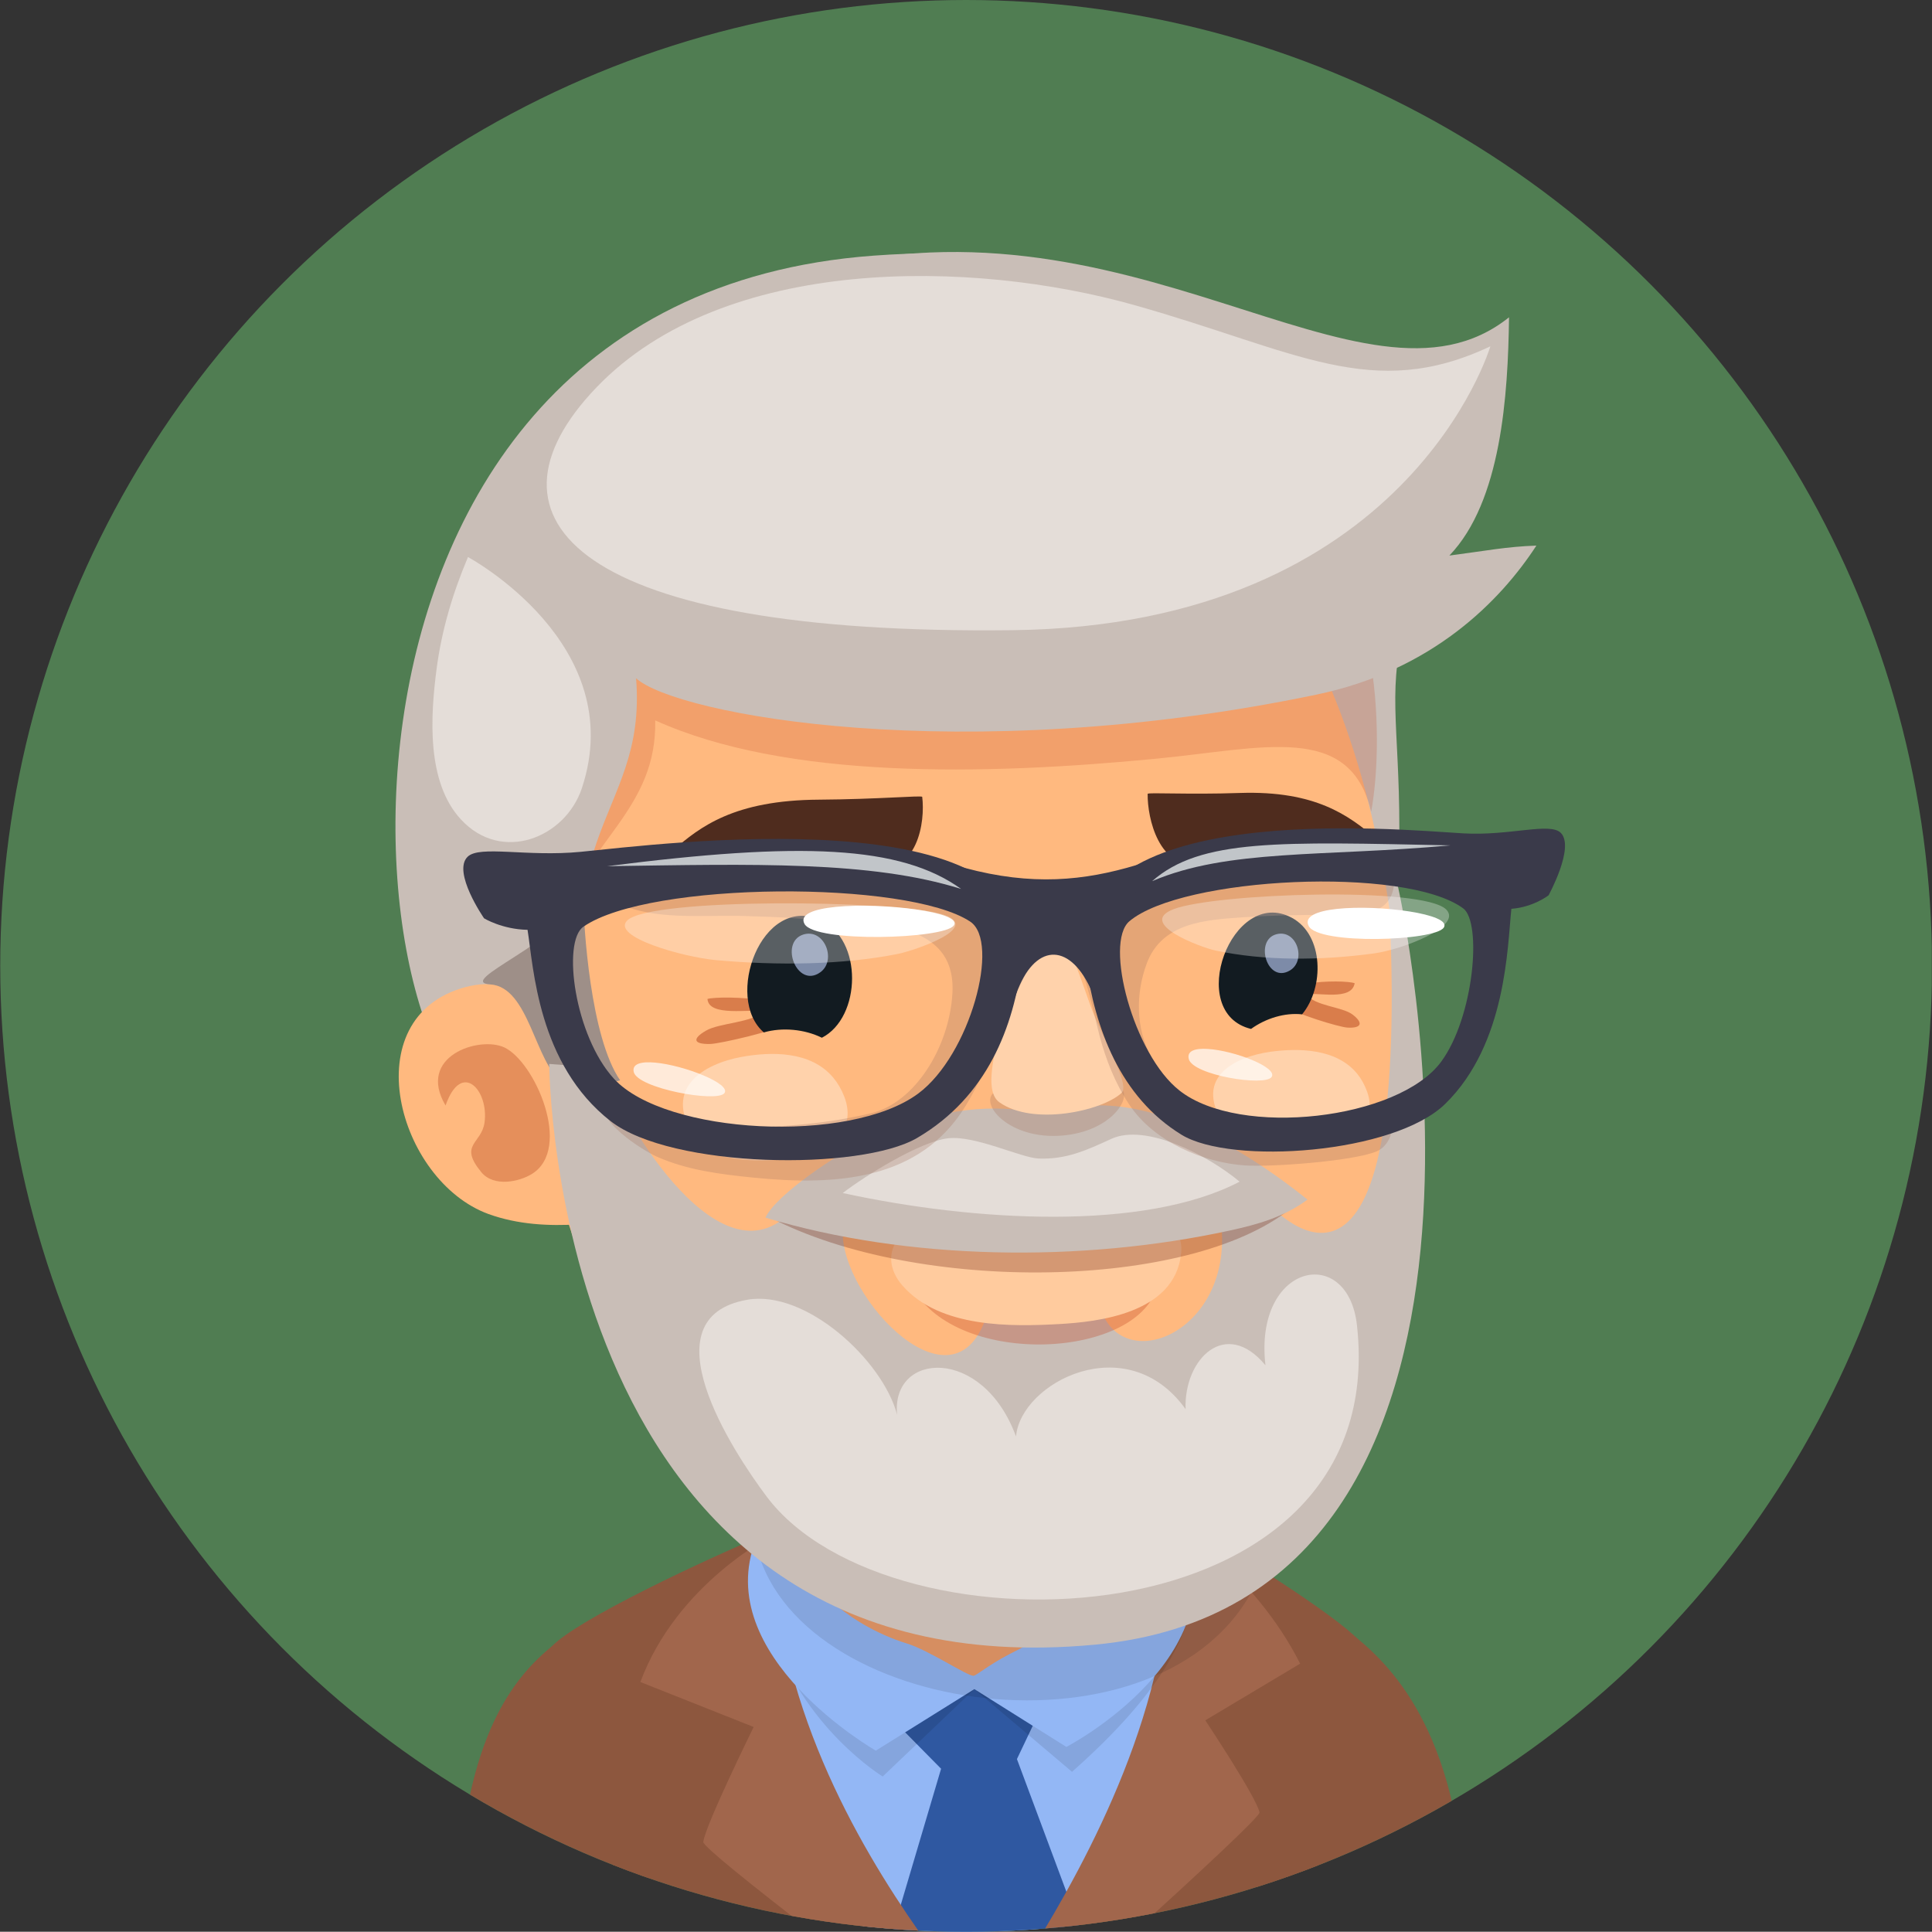 <?xml version="1.0" encoding="iso-8859-1"?>
<!-- Generator: Adobe Illustrator 16.0.0, SVG Export Plug-In . SVG Version: 6.00 Build 0)  -->
<!DOCTYPE svg PUBLIC "-//W3C//DTD SVG 1.1//EN" "http://www.w3.org/Graphics/SVG/1.1/DTD/svg11.dtd">
<svg version="1.1" xmlns="http://www.w3.org/2000/svg" xmlns:xlink="http://www.w3.org/1999/xlink" x="0px" y="0px"
	 width="66.008px" height="66px" viewBox="0 0 66.008 66" style="enable-background:new 0 0 66.008 66;" xml:space="preserve">
<rect x="0" y="0" width="66.008" height="66" fill="#333333" stroke="none"/>
<g id="Layer_46">
	<g>
		<defs>
			<circle id="SVGID_1_" cx="33.008" cy="33" r="33"/>
		</defs>
		<clipPath id="SVGID_2_">
			<use xlink:href="#SVGID_1_"  style="overflow:visible;"/>
		</clipPath>
		<rect style="clip-path:url(#SVGID_2_);fill:#507D52;" width="66" height="66"/>
		<path style="clip-path:url(#SVGID_2_);fill:#8D573E;" d="M15.598,66h7.354l-4.056-9.789C17.592,57.283,15.66,59.381,15.598,66z"/>
		<path style="clip-path:url(#SVGID_2_);fill:#8D573E;" d="M46.306,55.921L42.318,66h7.775
			C50.031,59.381,47.61,56.993,46.306,55.921z"/>
		<path style="clip-path:url(#SVGID_2_);fill:#93B7F5;" d="M41.686,54.211c-2.111-5.137-13.354-3.635-16.324-1.141
			c-2.969,2.494-3.792,5.486,0.667,9.857c1.393,1.365,2.657,2.355,3.738,3.072h5.649C38.151,63.059,42.951,57.29,41.686,54.211z"/>
		<path style="clip-path:url(#SVGID_2_);fill:#2F58A1;" d="M35.717,58.055c0,0-0.751-1.721-2.938-1.309
			c-1.956,0.365-2.24,2.049-2.24,2.049l1.614,1.635L30.503,66h6.44l-2.199-5.9L35.717,58.055z"/>
		<path style="clip-path:url(#SVGID_2_);fill:#8D573E;" d="M25.277,53.582c0.144-0.369,0.321-0.705,0.54-1.016
			c-2.361,1.008-6.707,3.086-7.09,3.852c-0.319,0.64,1.808,5.039,2.809,9.582h9.334C27.993,62.209,24.176,56.414,25.277,53.582z"/>
		<path style="clip-path:url(#SVGID_2_);fill:#8D573E;" d="M46.409,56.023c-0.738-0.803-4.336-3.115-5.649-3.744
			c0.14,0.324,0.61,1.025,0.579,1.361c-0.367,3.971-3.081,9.014-5.152,12.359h8.377C45.308,62.198,46.859,56.51,46.409,56.023z"/>
		<path style="clip-path:url(#SVGID_2_);fill:#A1664C;" d="M43.032,61.922c-0.1-0.512-1.852-3.146-1.852-3.146l3.24-1.936
			c-1.546-3.09-4.531-5.008-4.531-5.008c0.545,5.311-2.229,10.807-4.247,14.168h3.113C40.961,63.994,43.058,62.049,43.032,61.922z"
			/>
		<path style="clip-path:url(#SVGID_2_);fill:#A1664C;" d="M21.879,57.467l3.87,1.537c0,0-1.665,3.385-1.72,3.928
			c-0.015,0.144,1.72,1.527,3.714,3.068h3.658c-2.116-3.021-4.985-7.957-4.985-13.555C26.416,52.445,23.138,54.082,21.879,57.467z"
			/>
		<path style="opacity:0.1;clip-path:url(#SVGID_2_);" d="M26.351,55.674c1.059,3.352,3.807,5.021,3.807,5.021l3.133-2.984
			l3.335,2.824c3.188-2.82,3.812-4.594,4.076-5.6C41.529,51.785,24.962,51.273,26.351,55.674z"/>
		<path style="clip-path:url(#SVGID_2_);fill:#93B7F5;" d="M25.825,52.611c-1.555,3.969,4.098,7.201,4.098,7.201l3.367-2.102
			l3.143,1.975c0,0,6.218-3.227,3.864-7.854C38.18,47.67,27.628,48.006,25.825,52.611z"/>
		<path style="clip-path:url(#SVGID_2_);fill:#ED9D6C;" d="M30.828,47.061c-2.007,0.439-3.34,2.348-3.479,4.313
			c-0.106,1.523,0.136,2.404,0.986,3.25c0.614,0.611,1.618,1.211,2.655,1.529c0.74,0.227,2.037,1.096,2.267,1.102
			c0.091,0.002,0.521-0.373,1.219-0.734c1.021-0.523,2.468-1.221,3.03-2.322c0.823-1.611,1.558-4.801,0-6.055
			C35.896,46.846,32.754,46.637,30.828,47.061z"/>
		<path style="clip-path:url(#SVGID_2_);fill:#C9BEB7;" d="M29.849,8.734C8.672,10.289,12.051,39.688,18.093,38.449
			c4.465-0.914,8.857-2.154,13.282-3.234c4.123-1,8.683-0.188,12.895,0.119c3.297,0.242,3.252-1.154,3.429-3.828
			c0.332-4.98-0.212-6.812,0.041-8.822C48.82,14.127,41.972,7.846,29.849,8.734z"/>
		<path style="clip-path:url(#SVGID_2_);fill:#FFB97F;" d="M30.546,14.987c-7.787,1.475-13.327,12.626-11.957,23.125
			c1.026,7.863,7.04,16.518,16.174,15.918c9.315-0.611,14.014-12.139,12.863-21.808C46.376,21.708,41.45,12.921,30.546,14.987z"/>
		<path style="clip-path:url(#SVGID_2_);fill:#FFB97F;" d="M15.899,33.726c-3.825,1.032-2.323,6.614,0.79,7.752
			c0.999,0.361,2.06,0.416,3.082,0.352c0.022-0.033,0.042-0.063,0.062-0.096c0.463-0.721-0.334-4.438-0.564-5.203
			C18.691,34.6,17.734,33.232,15.899,33.726z"/>
		<path style="opacity:0.2;clip-path:url(#SVGID_2_);fill:#BF3C1B;" d="M44.134,17.969c-4.243-1.717-8.354-2.701-13-2.808
			c-3.104-0.073-7.742-0.279-10.237,1.983c-2.002,1.815-2.169,5.221-2.299,7.732c-0.05,0.954-0.074,8.262,0.487,6.685
			c1.024-2.864,3.361-3.94,3.301-6.948c4.479,2.021,11.225,1.875,17.092,1.311c3.682-0.354,6.645-1.258,7.369,1.812
			C47.338,25.06,47.065,19.154,44.134,17.969z"/>
		<path style="opacity:0.35;clip-path:url(#SVGID_2_);fill:#B54319;" d="M17.229,35.785c-0.857-0.398-3.004,0.301-2.006,1.986
			c0.54-1.555,1.481-0.527,1.332,0.576c-0.102,0.742-0.898,0.746-0.111,1.701c0.424,0.518,1.293,0.332,1.732,0.059
			C19.57,39.24,18.273,36.273,17.229,35.785z"/>
		<path style="clip-path:url(#SVGID_2_);fill:#C9BEB7;" d="M51.557,10.841c-4.982,3.983-13.05-4.823-24.378-1.44
			c-15.489,4.623-9.728,21.004-9.656,22.98c0.061,1.699,1.039,3.791,1.578,4.501c0.419,0.211,1.344,0.215,2.086,0.025
			c-1.388-1.301-1.936-4.826-0.803-8.123c0.632-1.837,1.549-3.129,1.348-5.611c1.352,1.236,11.08,3.093,23.242,0.56
			c3.965-0.825,6.287-3.201,7.518-5.092c-1.015,0.033-1.753,0.182-2.973,0.34C51.294,17.131,51.522,13.503,51.557,10.841z"/>
		<path style="opacity:0.7;clip-path:url(#SVGID_2_);fill:#F0EAE6;" d="M38.761,10.425c-5.546-1.564-14.025-1.727-18.38,2.808
			c-4.354,4.536-0.609,8.472,14.204,8.298c13.521-0.159,16.334-9.699,16.334-9.699C46.878,13.741,44.307,11.99,38.761,10.425z"/>
		<path style="clip-path:url(#SVGID_2_);fill:#9E8F88;" d="M16.752,33.633c1.339,0.09,1.517,2.699,2.479,3.365
			c0.404,0.174,1.271,0.129,1.955-0.09c-1.014-1.475-1.25-5.251-1.26-6.301C19.195,32.172,15.521,33.55,16.752,33.633z"/>
		<path style="opacity:0.7;clip-path:url(#SVGID_2_);fill:#F0EAE6;" d="M15.989,19.032c-0.525,1.241-0.902,2.505-1.076,3.845
			c-0.205,1.593-0.35,3.838,0.834,5.119c1.396,1.513,3.569,0.625,4.131-1.061C21.524,22.002,15.989,19.032,15.989,19.032z"/>
		<path style="opacity:0.1;clip-path:url(#SVGID_2_);" d="M25.874,52.936c1.566,5.889,14.408,7.455,17.165,0.877
			C45.088,48.924,24.671,48.414,25.874,52.936z"/>
		<path style="clip-path:url(#SVGID_2_);fill:#C9BEB7;" d="M47.472,31.059c0.75,15.962-4.234,9.955-4.234,9.955L41.7,41.629
			c0.563,3.895-3.482,5.531-4.148,2.918l-3.789,0.205c-1.025,3.842-5.07-0.408-4.969-2.715c0.103-2.305-1.844-0.563-1.844-0.563
			c-2.512,2.455-5.948-3.664-6.261-4.979l-1.925-0.145c0,0,0.079,21.57,18.636,19.842c15.874-1.48,10.364-25.896,10.364-25.896
			L47.472,31.059z"/>
		<path style="opacity:0.3;clip-path:url(#SVGID_2_);fill:#BF3C1B;" d="M31.048,43.713c1.207,2.975,7.52,2.818,8.442,0.389
			C37.356,44.861,32.7,45.209,31.048,43.713z"/>
		<path style="clip-path:url(#SVGID_2_);fill:#FFCB9E;" d="M36.778,42.162c-1.507,0.131-3.427,0.008-4.755-0.252
			c-1.237-0.242-2.117,0.955-1.187,2.016c1.279,1.457,3.742,1.4,5.356,1.311c1.276-0.072,3.954-0.346,4.162-2.416
			C40.535,41.029,37.521,42.096,36.778,42.162z"/>
		<path style="opacity:0.3;clip-path:url(#SVGID_2_);fill:#6E2210;" d="M26.55,41.717c5.184,2.537,14.413,2.303,17.688-0.545
			C40.132,41.975,30.573,42.535,26.55,41.717z"/>
		<path style="opacity:0.5;clip-path:url(#SVGID_2_);fill:#B54319;" d="M24.171,34.129c0.044,0.629,1.477,0.326,1.905,0.428
			c-0.376,0.389-1.493,0.387-1.952,0.654c-0.488,0.281-0.436,0.471,0.145,0.457c0.347-0.01,2.29-0.463,2.541-0.674
			C27.864,34.102,24.661,33.997,24.171,34.129z"/>
		<path style="opacity:0.5;clip-path:url(#SVGID_2_);fill:#B54319;" d="M46.208,34.66c-0.357-0.268-1.293-0.289-1.566-0.681
			c0.369-0.093,1.537,0.232,1.641-0.387c-0.4-0.139-3.092-0.096-2.301,0.804c0.188,0.213,1.768,0.699,2.059,0.713
			C46.522,35.135,46.588,34.949,46.208,34.66z"/>
		<path style="clip-path:url(#SVGID_2_);fill:#121B21;" d="M28.015,31.428c-1.999-0.873-3.279,2.677-1.919,3.845
			c0.638-0.182,1.392-0.109,1.984,0.182C29.429,34.766,29.503,32.082,28.015,31.428z"/>
		<path style="clip-path:url(#SVGID_2_);fill:#C9BEB7;" d="M36.191,37.955l-1.515-0.047c-1.764-0.174-3.63,0.334-5.215,1.111
			c-0.781,0.381-2.926,1.768-3.309,2.582c4.869,1.465,10.783,1.545,15.854,0.443c0.973-0.211,1.854-0.461,2.666-1.059
			c-1.845-1.48-4.489-3.146-6.951-3.217C37.208,37.754,36.69,37.838,36.191,37.955z"/>
		<path style="opacity:0.3;clip-path:url(#SVGID_2_);fill:#A67663;" d="M36.157,37.264c-1.007,0.023-1.436-0.318-2.113,0.008
			c-0.676,0.328,0.312,1.609,2.089,1.535c1.771-0.072,2.57-1.287,2.169-1.625C37.838,36.787,37.272,37.236,36.157,37.264z"/>
		<path style="clip-path:url(#SVGID_2_);fill:#FFD2AB;" d="M35.528,31.625c-0.874,0.051-1.039,2.417-1.34,3.531
			c-0.305,1.133-0.508,2.176-0.041,2.506c1.146,0.811,3.494,0.301,4.169-0.318c0.267-0.244-0.377-1.395-0.886-2.545
			C36.979,33.78,36.517,31.567,35.528,31.625z"/>
		<path style="clip-path:url(#SVGID_2_);fill:#121B21;" d="M44.138,31.357c-2.051-1.101-3.662,3.249-1.395,3.797
			c0.504-0.365,1.163-0.563,1.744-0.498C45.247,33.74,45.235,31.949,44.138,31.357z"/>
		<path style="clip-path:url(#SVGID_2_);fill:#7D8BA8;" d="M27.435,31.932c-0.813,0.273-0.205,1.857,0.592,1.286
			C28.601,32.805,28.16,31.693,27.435,31.932z"/>
		<path style="clip-path:url(#SVGID_2_);fill:#7D8BA8;" d="M43.62,31.916c-0.779,0.191-0.329,1.71,0.453,1.239
			C44.641,32.816,44.313,31.746,43.62,31.916z"/>
		<path style="clip-path:url(#SVGID_2_);fill:#4F2C1E;" d="M42.366,27.092c-1.804,0.062-3.147-0.025-3.156,0.031
			c-0.01,0.851,0.393,2.577,1.754,2.403c0.816-0.102,1.654-0.326,2.465-0.37c1.443-0.078,2.519,0.158,3.018,0.275
			c0.619,0.147,0.77-0.613,0.535-0.811C46.082,27.874,44.96,27.007,42.366,27.092z"/>
		<path style="clip-path:url(#SVGID_2_);fill:#4F2C1E;" d="M27.979,27.321c-2.908,0.017-4.065,0.934-4.982,1.726
			c-0.242,0.209,0.012,0.97,0.688,0.799c0.545-0.139,1.722-0.423,3.34-0.4c0.912,0.012,1.874,0.206,2.796,0.278
			c1.542,0.12,1.793-1.641,1.687-2.499C31.491,27.17,30,27.308,27.979,27.321z"/>
		<path style="clip-path:url(#SVGID_2_);fill:#FFD2AB;" d="M46.372,36.689c-0.714-0.881-2.033-0.881-2.961-0.756
			c-1.213,0.17-2.77,0.896-1.477,2.66c0.688,0.939,5.596,0.977,4.771-1.305C46.62,37.057,46.509,36.857,46.372,36.689z"/>
		<path style="clip-path:url(#SVGID_2_);fill:#FFD2AB;" d="M28.475,36.826c-0.778-0.939-2.16-0.893-3.134-0.717
			c-1.266,0.229-2.873,1.082-1.457,2.959c0.754,0.998,5.902,0.859,4.961-1.602C28.747,37.215,28.622,37.002,28.475,36.826z"/>
		<path style="opacity:0.7;clip-path:url(#SVGID_2_);fill:#F0EAE6;" d="M37.974,38.908c-0.848,0.389-1.535,0.709-2.486,0.674
			c-0.594-0.021-2.169-0.795-3.088-0.693c-0.96,0.105-2.846,1.287-3.607,1.871c4.505,0.982,10.307,1.311,13.559-0.387
			C41.275,39.471,39.149,38.369,37.974,38.908z"/>
		<path style="opacity:0.7;clip-path:url(#SVGID_2_);fill:#F0EAE6;" d="M43.235,46.645c-1.353-1.633-2.789-0.227-2.729,1.498
			c-2.006-2.797-5.638-0.906-5.793,0.936c-1.137-3.107-4.277-2.896-4.063-0.746c-0.492-1.861-3.119-4.277-5.119-3.926
			c-3.479,0.609-0.513,5.16,0.663,6.725c4.22,5.627,21.376,5.072,20.168-5.85C46.054,42.479,42.833,43.162,43.235,46.645z"/>
		<path style="opacity:0.3;clip-path:url(#SVGID_2_);fill:#A67663;" d="M42.431,31.342c0.828-0.059,1.66-0.074,2.49-0.086
			c0.655-0.01,1.486,0.088,2.105-0.171c0.871-0.363,0.691-1.57,0.158-2.183c-0.566-0.65-1.376-0.428-2.131-0.351
			c-0.975,0.101-1.941,0.271-2.891,0.515c-1.184,0.302-2.572,0.425-3.668,0.992c-1.012,0.526-1.434,0.854-2.699,0.808
			c-2.264-0.08-4.18-1.479-6.44-1.699c-2.354-0.229-4.765-0.493-7.08,0.159c-0.603,0.171-2.423,0.872-1.187,1.513
			c1.205,0.624,3.004,0.414,4.321,0.456c0.608,0.021,1.22,0.033,1.826,0.085c2.153,0.185,5.46-0.133,5.305,2.555
			c-0.106,1.844-1.284,3.745-2.78,4.1c-1.435,0.342-2.973,0.479-4.428,0.482c-1.113,0.002-2.189-0.209-3.207-0.672
			c-0.29-0.131-1.154-0.674-1.432-0.285c-0.471,0.666,1.285,1.754,1.745,1.957c1.05,0.465,2.163,0.602,3.301,0.717
			c2.808,0.281,5.696,0.115,7.265-2.473c0.91-1.5,1.36-3.262,2.201-4.802c1.379-2.52,1.967,0.909,2.357,2.41
			c0.221,0.842,0.547,1.66,1.023,2.375c0.843,1.268,2.531,1.977,3.953,2.074c0.877,0.059,3.665-0.139,4.495-0.48
			c0.501-0.205,0.764-1.039,0.173-1.285c-0.358-0.15-2.875,0.346-3.252,0.322c-0.551-0.033-1.112-0.051-1.652-0.17
			c-0.693-0.148-1.389-0.463-1.969-0.926c-0.404-0.324-0.753-0.721-1.006-1.184c-0.525-0.969-0.529-2.138-0.152-3.167
			C39.695,31.514,41.19,31.43,42.431,31.342z"/>
		<path style="clip-path:url(#SVGID_2_);fill:#3A3A4A;" d="M19.844,29.103c-1.845,0.18-3.455-0.232-3.867,0.168
			c-0.536,0.52,0.562,2.104,0.562,2.104s0.615,0.377,1.485,0.393c0.204,1.276,0.349,4.597,2.841,6.539
			c2.08,1.617,8.538,1.705,10.472,0.57c2.395-1.406,3.3-3.785,3.589-6.09C35.634,27.133,22.444,28.85,19.844,29.103z M31.37,37.363
			c-2.34,1.736-8.634,1.4-10.389-0.502c-1.352-1.469-1.783-4.689-1.049-5.199c2.249-1.563,11.081-1.594,13.217-0.174
			C34.185,32.178,33.146,36.047,31.37,37.363z"/>
		<path style="clip-path:url(#SVGID_2_);fill:#3A3A4A;" d="M49.99,28.472c-2.251-0.132-13.675-1.23-12.896,4.383
			c0.318,2.288,1.17,4.622,3.275,5.915c1.701,1.041,7.268,0.654,9.014-1.061c2.092-2.053,2.117-5.375,2.254-6.659
			c0.751-0.056,1.27-0.46,1.27-0.46s0.899-1.635,0.423-2.13C52.963,28.079,51.586,28.565,49.99,28.472z M49.239,36.273
			c-1.455,1.982-6.873,2.611-8.943,0.986c-1.569-1.232-2.582-5.048-1.709-5.785c1.799-1.518,9.416-1.896,11.401-0.441
			C50.639,31.508,50.362,34.746,49.239,36.273z"/>
		<path style="opacity:0.3;clip-path:url(#SVGID_2_);fill:#FFFFFF;" d="M40.097,31.062c-1.277,0.489,0.947,1.312,1.43,1.413
			c1.674,0.358,3.594,0.346,5.409,0.1c0.956-0.129,3.034-0.914,2.481-1.495C48.642,30.271,41.507,30.52,40.097,31.062z"/>
		<path style="clip-path:url(#SVGID_2_);fill:#FFFFFF;" d="M45.679,31.053c-0.683,0.073-1.135,0.258-0.967,0.584
			c0.332,0.649,4.323,0.517,4.618,0.052C49.62,31.232,47.132,30.897,45.679,31.053z"/>
		<path style="opacity:0.7;clip-path:url(#SVGID_2_);fill:#FFFFFF;" d="M41.27,35.838c-0.427-0.029-0.726,0.059-0.655,0.342
			c0.134,0.555,2.599,0.949,2.83,0.617C43.669,36.471,42.177,35.895,41.27,35.838z"/>
		<path style="opacity:0.7;clip-path:url(#SVGID_2_);fill:#FFFFFF;" d="M22.388,36.305c-0.469-0.043-0.801,0.033-0.736,0.318
			c0.124,0.561,2.824,1.053,3.094,0.73C25.007,37.035,23.388,36.398,22.388,36.305z"/>
		<path style="opacity:0.3;clip-path:url(#SVGID_2_);fill:#FFFFFF;" d="M32.151,31.225c-1.688-0.479-9.924-0.557-10.719,0.222
			c-0.572,0.559,1.914,1.254,3.027,1.356c2.119,0.192,4.328,0.164,6.213-0.211C31.215,32.485,33.679,31.663,32.151,31.225z"/>
		<path style="clip-path:url(#SVGID_2_);fill:#FFFFFF;" d="M28.558,30.984c-0.753,0.074-1.254,0.257-1.07,0.585
			c0.366,0.648,4.772,0.516,5.1,0.051C32.91,31.162,30.162,30.827,28.558,30.984z"/>
		<path style="clip-path:url(#SVGID_2_);fill:#3A3A4A;" d="M38.831,29.555c-1.79,0.536-3.564,0.721-5.881,0.095
			c-1.85-0.5,0.976,1.106,1.193,2.04c0.217,0.937-0.036,3.974,0.578,2.264c0.613-1.711,1.785-1.781,2.527-0.2
			c0.74,1.581,0.893-2.537,1.211-2.913C38.779,30.463,40.565,29.035,38.831,29.555z"/>
		<path style="clip-path:url(#SVGID_2_);fill:#C1C5C9;" d="M20.745,29.594c5.007-0.072,9.002-0.19,12.092,0.777
			C30.767,28.883,27.359,28.748,20.745,29.594z"/>
		<path style="clip-path:url(#SVGID_2_);fill:#C1C5C9;" d="M39.364,30.105c2.59-1.105,5.84-0.828,10.197-1.222
			C43.731,28.762,41.017,28.648,39.364,30.105z"/>
	</g>
</g>
<g id="Layer_1">
</g>
</svg>
